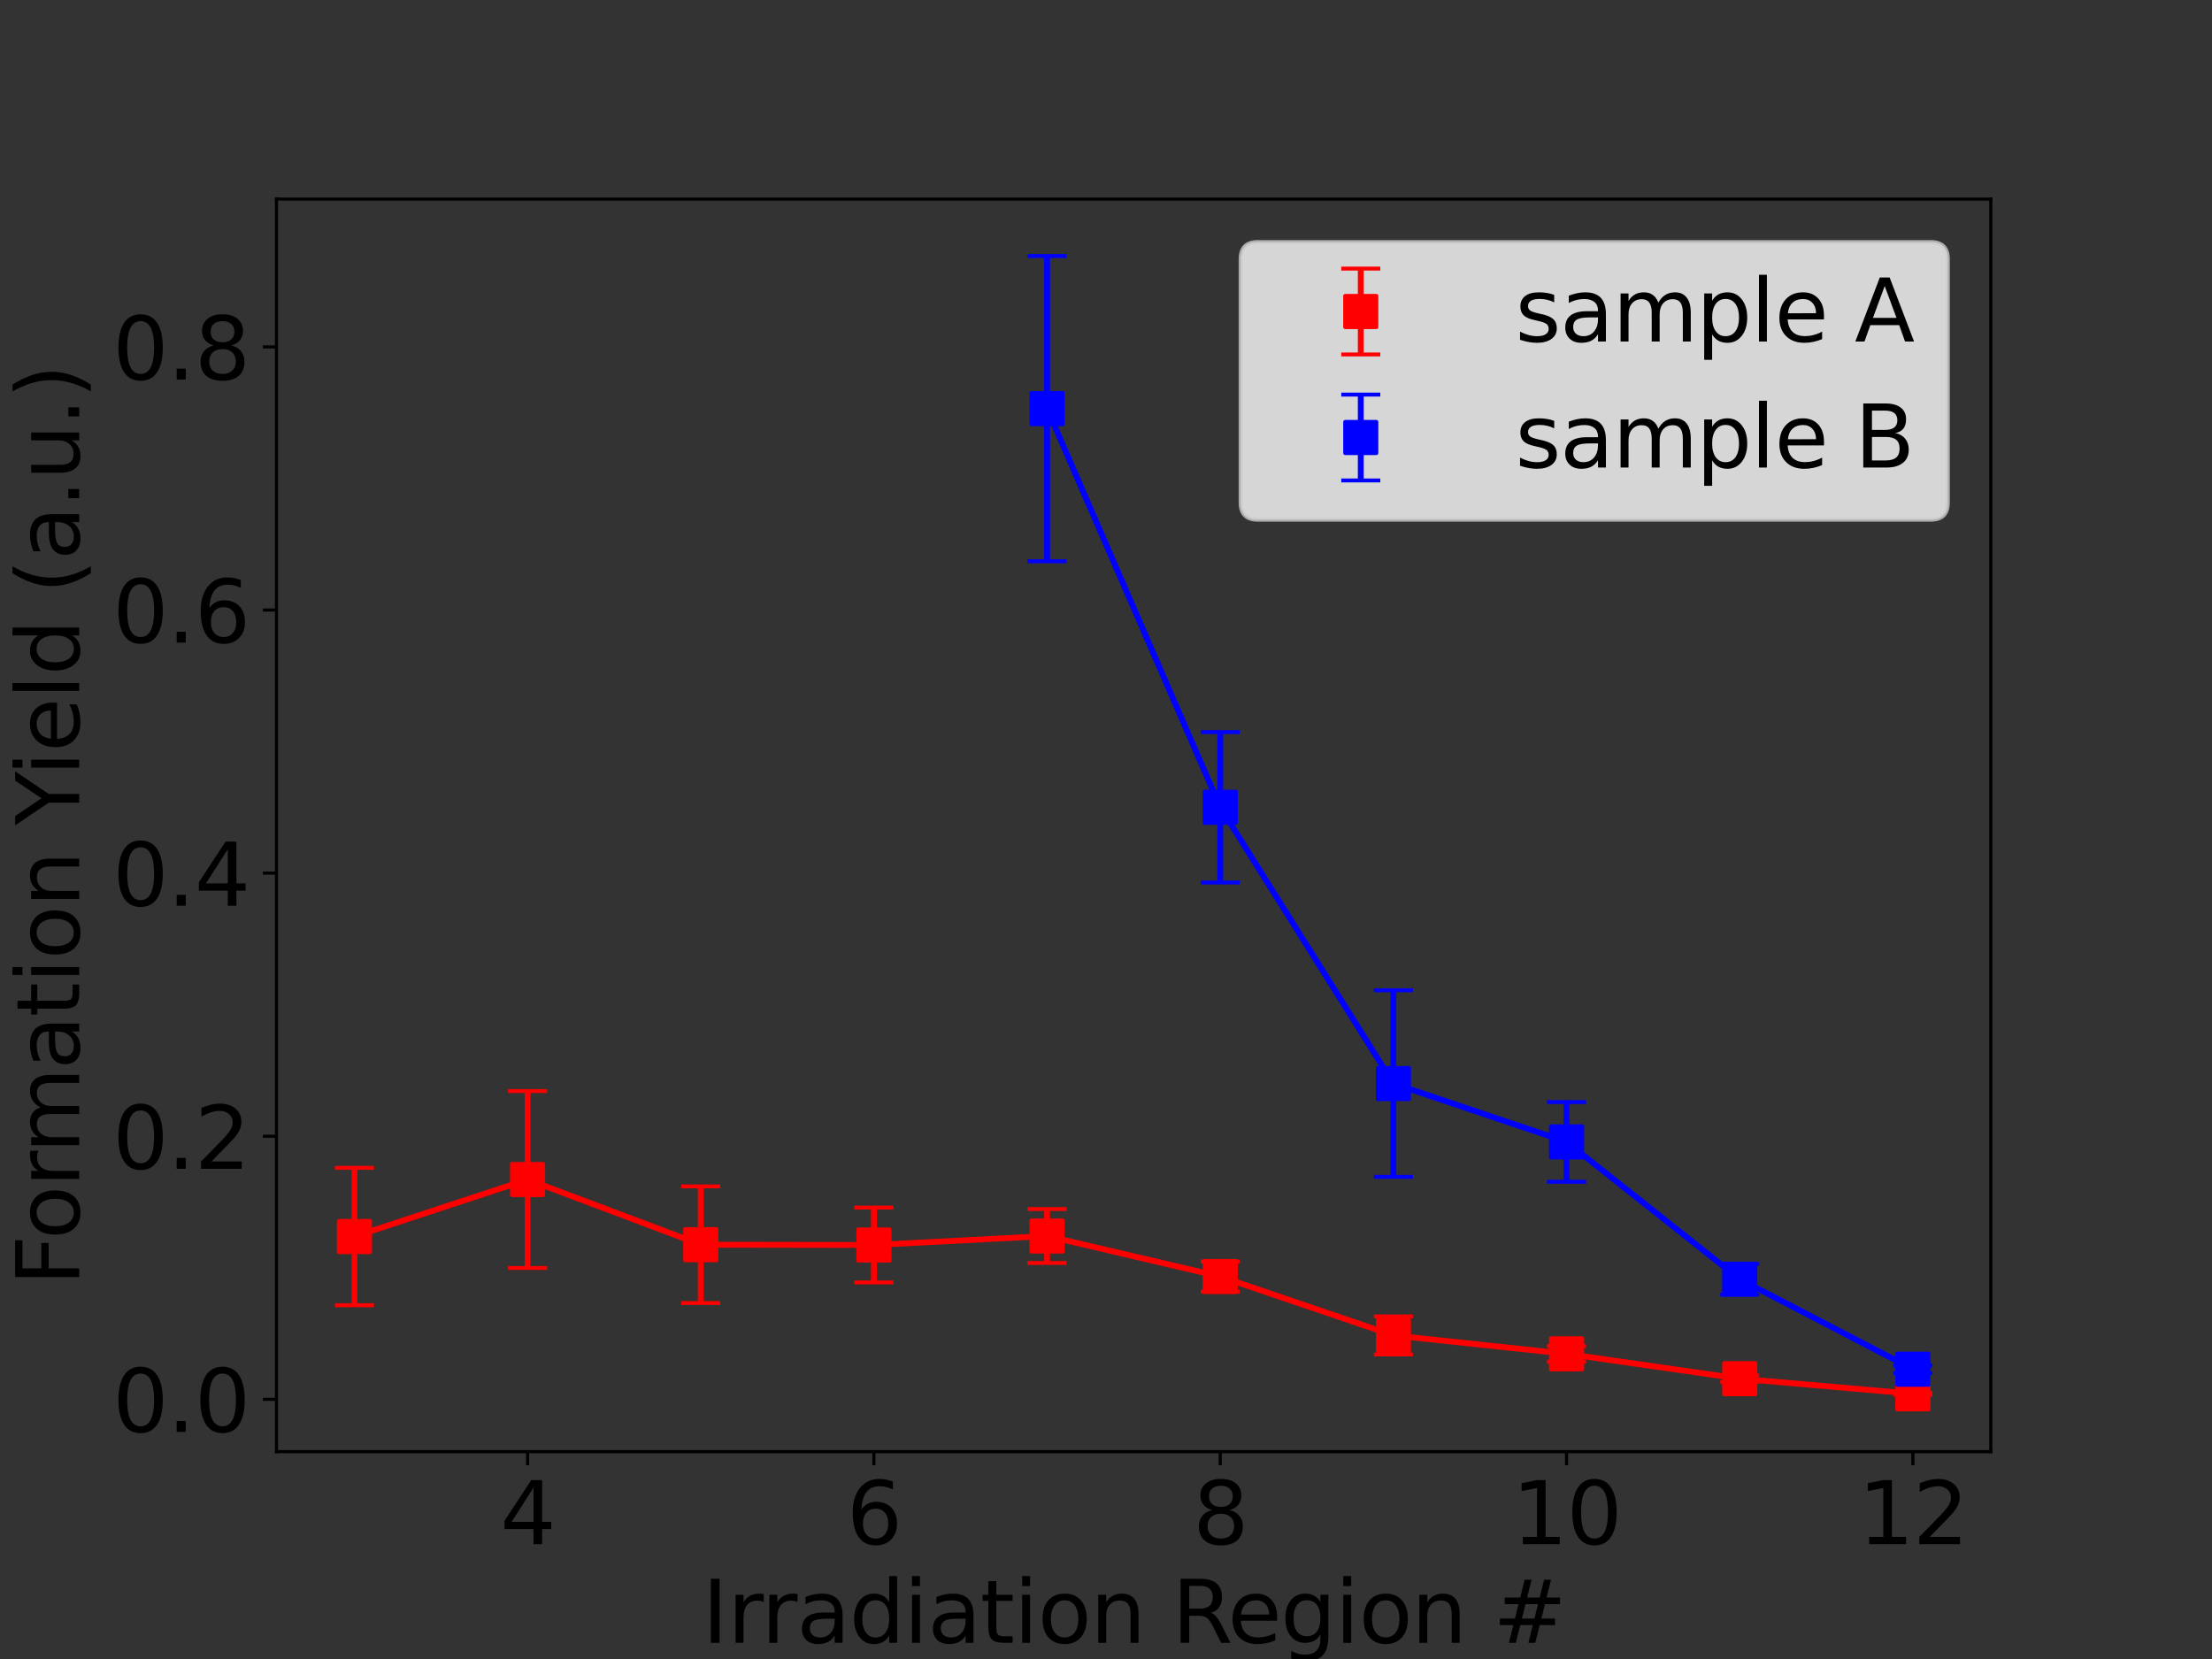 <?xml version="1.0" encoding="utf-8" standalone="no"?>
<!DOCTYPE svg PUBLIC "-//W3C//DTD SVG 1.1//EN"
  "http://www.w3.org/Graphics/SVG/1.1/DTD/svg11.dtd">
<svg height="425.197pt" version="1.1" viewBox="0 0 566.929 425.197" width="566.929pt" xmlns="http://www.w3.org/2000/svg" xmlns:xlink="http://www.w3.org/1999/xlink">
 <rect x="0" y="0" width="566.929" height="425.197" fill="#333333" stroke="none"/>
 <defs>
  <style type="text/css">*{stroke-linecap:butt;stroke-linejoin:round;}</style>
 </defs>
 <g id="figure_1">
  <g id="patch_1">
   <path d="M 0 425.197 
L 566.929 425.197 
L 566.929 0 
L 0 0 
z
" style="fill:none;"/>
  </g>
  <g id="axes_1">
   <g id="patch_2">
    <path d="M 70.866 372.047 
L 510.236 372.047 
L 510.236 51.024 
L 70.866 51.024 
z
" style="fill:none;"/>
   </g>
   <g id="matplotlib.axis_1">
    <g id="xtick_1">
     <g id="line2d_1">
      <defs>
       <path d="M 0 0 
L 0 3.5 
" id="m8553418984" style="stroke:#000000;stroke-width:0.8;"/>
      </defs>
      <g>
       <use style="stroke:#000000;stroke-width:0.8;" x="135.218" xlink:href="#m8553418984" y="372.047"/>
      </g>
     </g>
     <g id="text_1">
      <!-- 4 -->
      <g transform="translate(128.22 395.764)scale(0.22 -0.22)">
       <defs>
        <path d="M 2419 4116 
L 825 1625 
L 2419 1625 
L 2419 4116 
z
M 2253 4666 
L 3047 4666 
L 3047 1625 
L 3713 1625 
L 3713 1100 
L 3047 1100 
L 3047 0 
L 2419 0 
L 2419 1100 
L 313 1100 
L 313 1709 
L 2253 4666 
z
" id="DejaVuSans-34" transform="scale(0.016)"/>
       </defs>
       <use xlink:href="#DejaVuSans-34"/>
      </g>
     </g>
    </g>
    <g id="xtick_2">
     <g id="line2d_2">
      <g>
       <use style="stroke:#000000;stroke-width:0.8;" x="223.98" xlink:href="#m8553418984" y="372.047"/>
      </g>
     </g>
     <g id="text_2">
      <!-- 6 -->
      <g transform="translate(216.981 395.764)scale(0.22 -0.22)">
       <defs>
        <path d="M 2113 2584 
Q 1688 2584 1439 2293 
Q 1191 2003 1191 1497 
Q 1191 994 1439 701 
Q 1688 409 2113 409 
Q 2538 409 2786 701 
Q 3034 994 3034 1497 
Q 3034 2003 2786 2293 
Q 2538 2584 2113 2584 
z
M 3366 4563 
L 3366 3988 
Q 3128 4100 2886 4159 
Q 2644 4219 2406 4219 
Q 1781 4219 1451 3797 
Q 1122 3375 1075 2522 
Q 1259 2794 1537 2939 
Q 1816 3084 2150 3084 
Q 2853 3084 3261 2657 
Q 3669 2231 3669 1497 
Q 3669 778 3244 343 
Q 2819 -91 2113 -91 
Q 1303 -91 875 529 
Q 447 1150 447 2328 
Q 447 3434 972 4092 
Q 1497 4750 2381 4750 
Q 2619 4750 2861 4703 
Q 3103 4656 3366 4563 
z
" id="DejaVuSans-36" transform="scale(0.016)"/>
       </defs>
       <use xlink:href="#DejaVuSans-36"/>
      </g>
     </g>
    </g>
    <g id="xtick_3">
     <g id="line2d_3">
      <g>
       <use style="stroke:#000000;stroke-width:0.8;" x="312.742" xlink:href="#m8553418984" y="372.047"/>
      </g>
     </g>
     <g id="text_3">
      <!-- 8 -->
      <g transform="translate(305.743 395.764)scale(0.22 -0.22)">
       <defs>
        <path d="M 2034 2216 
Q 1584 2216 1326 1975 
Q 1069 1734 1069 1313 
Q 1069 891 1326 650 
Q 1584 409 2034 409 
Q 2484 409 2743 651 
Q 3003 894 3003 1313 
Q 3003 1734 2745 1975 
Q 2488 2216 2034 2216 
z
M 1403 2484 
Q 997 2584 770 2862 
Q 544 3141 544 3541 
Q 544 4100 942 4425 
Q 1341 4750 2034 4750 
Q 2731 4750 3128 4425 
Q 3525 4100 3525 3541 
Q 3525 3141 3298 2862 
Q 3072 2584 2669 2484 
Q 3125 2378 3379 2068 
Q 3634 1759 3634 1313 
Q 3634 634 3220 271 
Q 2806 -91 2034 -91 
Q 1263 -91 848 271 
Q 434 634 434 1313 
Q 434 1759 690 2068 
Q 947 2378 1403 2484 
z
M 1172 3481 
Q 1172 3119 1398 2916 
Q 1625 2713 2034 2713 
Q 2441 2713 2670 2916 
Q 2900 3119 2900 3481 
Q 2900 3844 2670 4047 
Q 2441 4250 2034 4250 
Q 1625 4250 1398 4047 
Q 1172 3844 1172 3481 
z
" id="DejaVuSans-38" transform="scale(0.016)"/>
       </defs>
       <use xlink:href="#DejaVuSans-38"/>
      </g>
     </g>
    </g>
    <g id="xtick_4">
     <g id="line2d_4">
      <g>
       <use style="stroke:#000000;stroke-width:0.8;" x="401.503" xlink:href="#m8553418984" y="372.047"/>
      </g>
     </g>
     <g id="text_4">
      <!-- 10 -->
      <g transform="translate(387.506 395.764)scale(0.22 -0.22)">
       <defs>
        <path d="M 794 531 
L 1825 531 
L 1825 4091 
L 703 3866 
L 703 4441 
L 1819 4666 
L 2450 4666 
L 2450 531 
L 3481 531 
L 3481 0 
L 794 0 
L 794 531 
z
" id="DejaVuSans-31" transform="scale(0.016)"/>
        <path d="M 2034 4250 
Q 1547 4250 1301 3770 
Q 1056 3291 1056 2328 
Q 1056 1369 1301 889 
Q 1547 409 2034 409 
Q 2525 409 2770 889 
Q 3016 1369 3016 2328 
Q 3016 3291 2770 3770 
Q 2525 4250 2034 4250 
z
M 2034 4750 
Q 2819 4750 3233 4129 
Q 3647 3509 3647 2328 
Q 3647 1150 3233 529 
Q 2819 -91 2034 -91 
Q 1250 -91 836 529 
Q 422 1150 422 2328 
Q 422 3509 836 4129 
Q 1250 4750 2034 4750 
z
" id="DejaVuSans-30" transform="scale(0.016)"/>
       </defs>
       <use xlink:href="#DejaVuSans-31"/>
       <use x="63.623" xlink:href="#DejaVuSans-30"/>
      </g>
     </g>
    </g>
    <g id="xtick_5">
     <g id="line2d_5">
      <g>
       <use style="stroke:#000000;stroke-width:0.8;" x="490.265" xlink:href="#m8553418984" y="372.047"/>
      </g>
     </g>
     <g id="text_5">
      <!-- 12 -->
      <g transform="translate(476.267 395.764)scale(0.22 -0.22)">
       <defs>
        <path d="M 1228 531 
L 3431 531 
L 3431 0 
L 469 0 
L 469 531 
Q 828 903 1448 1529 
Q 2069 2156 2228 2338 
Q 2531 2678 2651 2914 
Q 2772 3150 2772 3378 
Q 2772 3750 2511 3984 
Q 2250 4219 1831 4219 
Q 1534 4219 1204 4116 
Q 875 4013 500 3803 
L 500 4441 
Q 881 4594 1212 4672 
Q 1544 4750 1819 4750 
Q 2544 4750 2975 4387 
Q 3406 4025 3406 3419 
Q 3406 3131 3298 2873 
Q 3191 2616 2906 2266 
Q 2828 2175 2409 1742 
Q 1991 1309 1228 531 
z
" id="DejaVuSans-32" transform="scale(0.016)"/>
       </defs>
       <use xlink:href="#DejaVuSans-31"/>
       <use x="63.623" xlink:href="#DejaVuSans-32"/>
      </g>
     </g>
    </g>
    <g id="text_6">
     <!-- Irradiation Region # -->
     <g transform="translate(179.996 421.056)scale(0.22 -0.22)">
      <defs>
       <path d="M 628 4666 
L 1259 4666 
L 1259 0 
L 628 0 
L 628 4666 
z
" id="DejaVuSans-49" transform="scale(0.016)"/>
       <path d="M 2631 2963 
Q 2534 3019 2420 3045 
Q 2306 3072 2169 3072 
Q 1681 3072 1420 2755 
Q 1159 2438 1159 1844 
L 1159 0 
L 581 0 
L 581 3500 
L 1159 3500 
L 1159 2956 
Q 1341 3275 1631 3429 
Q 1922 3584 2338 3584 
Q 2397 3584 2469 3576 
Q 2541 3569 2628 3553 
L 2631 2963 
z
" id="DejaVuSans-72" transform="scale(0.016)"/>
       <path d="M 2194 1759 
Q 1497 1759 1228 1600 
Q 959 1441 959 1056 
Q 959 750 1161 570 
Q 1363 391 1709 391 
Q 2188 391 2477 730 
Q 2766 1069 2766 1631 
L 2766 1759 
L 2194 1759 
z
M 3341 1997 
L 3341 0 
L 2766 0 
L 2766 531 
Q 2569 213 2275 61 
Q 1981 -91 1556 -91 
Q 1019 -91 701 211 
Q 384 513 384 1019 
Q 384 1609 779 1909 
Q 1175 2209 1959 2209 
L 2766 2209 
L 2766 2266 
Q 2766 2663 2505 2880 
Q 2244 3097 1772 3097 
Q 1472 3097 1187 3025 
Q 903 2953 641 2809 
L 641 3341 
Q 956 3463 1253 3523 
Q 1550 3584 1831 3584 
Q 2591 3584 2966 3190 
Q 3341 2797 3341 1997 
z
" id="DejaVuSans-61" transform="scale(0.016)"/>
       <path d="M 2906 2969 
L 2906 4863 
L 3481 4863 
L 3481 0 
L 2906 0 
L 2906 525 
Q 2725 213 2448 61 
Q 2172 -91 1784 -91 
Q 1150 -91 751 415 
Q 353 922 353 1747 
Q 353 2572 751 3078 
Q 1150 3584 1784 3584 
Q 2172 3584 2448 3432 
Q 2725 3281 2906 2969 
z
M 947 1747 
Q 947 1113 1208 752 
Q 1469 391 1925 391 
Q 2381 391 2643 752 
Q 2906 1113 2906 1747 
Q 2906 2381 2643 2742 
Q 2381 3103 1925 3103 
Q 1469 3103 1208 2742 
Q 947 2381 947 1747 
z
" id="DejaVuSans-64" transform="scale(0.016)"/>
       <path d="M 603 3500 
L 1178 3500 
L 1178 0 
L 603 0 
L 603 3500 
z
M 603 4863 
L 1178 4863 
L 1178 4134 
L 603 4134 
L 603 4863 
z
" id="DejaVuSans-69" transform="scale(0.016)"/>
       <path d="M 1172 4494 
L 1172 3500 
L 2356 3500 
L 2356 3053 
L 1172 3053 
L 1172 1153 
Q 1172 725 1289 603 
Q 1406 481 1766 481 
L 2356 481 
L 2356 0 
L 1766 0 
Q 1100 0 847 248 
Q 594 497 594 1153 
L 594 3053 
L 172 3053 
L 172 3500 
L 594 3500 
L 594 4494 
L 1172 4494 
z
" id="DejaVuSans-74" transform="scale(0.016)"/>
       <path d="M 1959 3097 
Q 1497 3097 1228 2736 
Q 959 2375 959 1747 
Q 959 1119 1226 758 
Q 1494 397 1959 397 
Q 2419 397 2687 759 
Q 2956 1122 2956 1747 
Q 2956 2369 2687 2733 
Q 2419 3097 1959 3097 
z
M 1959 3584 
Q 2709 3584 3137 3096 
Q 3566 2609 3566 1747 
Q 3566 888 3137 398 
Q 2709 -91 1959 -91 
Q 1206 -91 779 398 
Q 353 888 353 1747 
Q 353 2609 779 3096 
Q 1206 3584 1959 3584 
z
" id="DejaVuSans-6f" transform="scale(0.016)"/>
       <path d="M 3513 2113 
L 3513 0 
L 2938 0 
L 2938 2094 
Q 2938 2591 2744 2837 
Q 2550 3084 2163 3084 
Q 1697 3084 1428 2787 
Q 1159 2491 1159 1978 
L 1159 0 
L 581 0 
L 581 3500 
L 1159 3500 
L 1159 2956 
Q 1366 3272 1645 3428 
Q 1925 3584 2291 3584 
Q 2894 3584 3203 3211 
Q 3513 2838 3513 2113 
z
" id="DejaVuSans-6e" transform="scale(0.016)"/>
       <path id="DejaVuSans-20" transform="scale(0.016)"/>
       <path d="M 2841 2188 
Q 3044 2119 3236 1894 
Q 3428 1669 3622 1275 
L 4263 0 
L 3584 0 
L 2988 1197 
Q 2756 1666 2539 1819 
Q 2322 1972 1947 1972 
L 1259 1972 
L 1259 0 
L 628 0 
L 628 4666 
L 2053 4666 
Q 2853 4666 3247 4331 
Q 3641 3997 3641 3322 
Q 3641 2881 3436 2590 
Q 3231 2300 2841 2188 
z
M 1259 4147 
L 1259 2491 
L 2053 2491 
Q 2509 2491 2742 2702 
Q 2975 2913 2975 3322 
Q 2975 3731 2742 3939 
Q 2509 4147 2053 4147 
L 1259 4147 
z
" id="DejaVuSans-52" transform="scale(0.016)"/>
       <path d="M 3597 1894 
L 3597 1613 
L 953 1613 
Q 991 1019 1311 708 
Q 1631 397 2203 397 
Q 2534 397 2845 478 
Q 3156 559 3463 722 
L 3463 178 
Q 3153 47 2828 -22 
Q 2503 -91 2169 -91 
Q 1331 -91 842 396 
Q 353 884 353 1716 
Q 353 2575 817 3079 
Q 1281 3584 2069 3584 
Q 2775 3584 3186 3129 
Q 3597 2675 3597 1894 
z
M 3022 2063 
Q 3016 2534 2758 2815 
Q 2500 3097 2075 3097 
Q 1594 3097 1305 2825 
Q 1016 2553 972 2059 
L 3022 2063 
z
" id="DejaVuSans-65" transform="scale(0.016)"/>
       <path d="M 2906 1791 
Q 2906 2416 2648 2759 
Q 2391 3103 1925 3103 
Q 1463 3103 1205 2759 
Q 947 2416 947 1791 
Q 947 1169 1205 825 
Q 1463 481 1925 481 
Q 2391 481 2648 825 
Q 2906 1169 2906 1791 
z
M 3481 434 
Q 3481 -459 3084 -895 
Q 2688 -1331 1869 -1331 
Q 1566 -1331 1297 -1286 
Q 1028 -1241 775 -1147 
L 775 -588 
Q 1028 -725 1275 -790 
Q 1522 -856 1778 -856 
Q 2344 -856 2625 -561 
Q 2906 -266 2906 331 
L 2906 616 
Q 2728 306 2450 153 
Q 2172 0 1784 0 
Q 1141 0 747 490 
Q 353 981 353 1791 
Q 353 2603 747 3093 
Q 1141 3584 1784 3584 
Q 2172 3584 2450 3431 
Q 2728 3278 2906 2969 
L 2906 3500 
L 3481 3500 
L 3481 434 
z
" id="DejaVuSans-67" transform="scale(0.016)"/>
       <path d="M 3272 2816 
L 2363 2816 
L 2100 1772 
L 3016 1772 
L 3272 2816 
z
M 2803 4594 
L 2478 3297 
L 3391 3297 
L 3719 4594 
L 4219 4594 
L 3897 3297 
L 4872 3297 
L 4872 2816 
L 3775 2816 
L 3519 1772 
L 4513 1772 
L 4513 1294 
L 3397 1294 
L 3072 0 
L 2572 0 
L 2894 1294 
L 1978 1294 
L 1656 0 
L 1153 0 
L 1478 1294 
L 494 1294 
L 494 1772 
L 1594 1772 
L 1856 2816 
L 850 2816 
L 850 3297 
L 1978 3297 
L 2297 4594 
L 2803 4594 
z
" id="DejaVuSans-23" transform="scale(0.016)"/>
      </defs>
      <use xlink:href="#DejaVuSans-49"/>
      <use x="29.492" xlink:href="#DejaVuSans-72"/>
      <use x="68.855" xlink:href="#DejaVuSans-72"/>
      <use x="109.969" xlink:href="#DejaVuSans-61"/>
      <use x="171.248" xlink:href="#DejaVuSans-64"/>
      <use x="234.725" xlink:href="#DejaVuSans-69"/>
      <use x="262.508" xlink:href="#DejaVuSans-61"/>
      <use x="323.787" xlink:href="#DejaVuSans-74"/>
      <use x="362.996" xlink:href="#DejaVuSans-69"/>
      <use x="390.779" xlink:href="#DejaVuSans-6f"/>
      <use x="451.961" xlink:href="#DejaVuSans-6e"/>
      <use x="515.34" xlink:href="#DejaVuSans-20"/>
      <use x="547.127" xlink:href="#DejaVuSans-52"/>
      <use x="612.109" xlink:href="#DejaVuSans-65"/>
      <use x="673.633" xlink:href="#DejaVuSans-67"/>
      <use x="737.109" xlink:href="#DejaVuSans-69"/>
      <use x="764.893" xlink:href="#DejaVuSans-6f"/>
      <use x="826.074" xlink:href="#DejaVuSans-6e"/>
      <use x="889.453" xlink:href="#DejaVuSans-20"/>
      <use x="921.24" xlink:href="#DejaVuSans-23"/>
     </g>
    </g>
   </g>
   <g id="matplotlib.axis_2">
    <g id="ytick_1">
     <g id="line2d_6">
      <defs>
       <path d="M 0 0 
L -3.5 0 
" id="mdd12b4a846" style="stroke:#000000;stroke-width:0.8;"/>
      </defs>
      <g>
       <use style="stroke:#000000;stroke-width:0.8;" x="70.866" xlink:href="#mdd12b4a846" y="358.637"/>
      </g>
     </g>
     <g id="text_7">
      <!-- 0.0 -->
      <g transform="translate(28.879 366.996)scale(0.22 -0.22)">
       <defs>
        <path d="M 684 794 
L 1344 794 
L 1344 0 
L 684 0 
L 684 794 
z
" id="DejaVuSans-2e" transform="scale(0.016)"/>
       </defs>
       <use xlink:href="#DejaVuSans-30"/>
       <use x="63.623" xlink:href="#DejaVuSans-2e"/>
       <use x="95.41" xlink:href="#DejaVuSans-30"/>
      </g>
     </g>
    </g>
    <g id="ytick_2">
     <g id="line2d_7">
      <g>
       <use style="stroke:#000000;stroke-width:0.8;" x="70.866" xlink:href="#mdd12b4a846" y="291.207"/>
      </g>
     </g>
     <g id="text_8">
      <!-- 0.2 -->
      <g transform="translate(28.879 299.565)scale(0.22 -0.22)">
       <use xlink:href="#DejaVuSans-30"/>
       <use x="63.623" xlink:href="#DejaVuSans-2e"/>
       <use x="95.41" xlink:href="#DejaVuSans-32"/>
      </g>
     </g>
    </g>
    <g id="ytick_3">
     <g id="line2d_8">
      <g>
       <use style="stroke:#000000;stroke-width:0.8;" x="70.866" xlink:href="#mdd12b4a846" y="223.776"/>
      </g>
     </g>
     <g id="text_9">
      <!-- 0.4 -->
      <g transform="translate(28.879 232.135)scale(0.22 -0.22)">
       <use xlink:href="#DejaVuSans-30"/>
       <use x="63.623" xlink:href="#DejaVuSans-2e"/>
       <use x="95.41" xlink:href="#DejaVuSans-34"/>
      </g>
     </g>
    </g>
    <g id="ytick_4">
     <g id="line2d_9">
      <g>
       <use style="stroke:#000000;stroke-width:0.8;" x="70.866" xlink:href="#mdd12b4a846" y="156.346"/>
      </g>
     </g>
     <g id="text_10">
      <!-- 0.6 -->
      <g transform="translate(28.879 164.704)scale(0.22 -0.22)">
       <use xlink:href="#DejaVuSans-30"/>
       <use x="63.623" xlink:href="#DejaVuSans-2e"/>
       <use x="95.41" xlink:href="#DejaVuSans-36"/>
      </g>
     </g>
    </g>
    <g id="ytick_5">
     <g id="line2d_10">
      <g>
       <use style="stroke:#000000;stroke-width:0.8;" x="70.866" xlink:href="#mdd12b4a846" y="88.915"/>
      </g>
     </g>
     <g id="text_11">
      <!-- 0.8 -->
      <g transform="translate(28.879 97.274)scale(0.22 -0.22)">
       <use xlink:href="#DejaVuSans-30"/>
       <use x="63.623" xlink:href="#DejaVuSans-2e"/>
       <use x="95.41" xlink:href="#DejaVuSans-38"/>
      </g>
     </g>
    </g>
    <g id="text_12">
     <!-- Formation Yield (a.u.) -->
     <g transform="translate(20.304 329.512)rotate(-90)scale(0.22 -0.22)">
      <defs>
       <path d="M 628 4666 
L 3309 4666 
L 3309 4134 
L 1259 4134 
L 1259 2759 
L 3109 2759 
L 3109 2228 
L 1259 2228 
L 1259 0 
L 628 0 
L 628 4666 
z
" id="DejaVuSans-46" transform="scale(0.016)"/>
       <path d="M 3328 2828 
Q 3544 3216 3844 3400 
Q 4144 3584 4550 3584 
Q 5097 3584 5394 3201 
Q 5691 2819 5691 2113 
L 5691 0 
L 5113 0 
L 5113 2094 
Q 5113 2597 4934 2840 
Q 4756 3084 4391 3084 
Q 3944 3084 3684 2787 
Q 3425 2491 3425 1978 
L 3425 0 
L 2847 0 
L 2847 2094 
Q 2847 2600 2669 2842 
Q 2491 3084 2119 3084 
Q 1678 3084 1418 2786 
Q 1159 2488 1159 1978 
L 1159 0 
L 581 0 
L 581 3500 
L 1159 3500 
L 1159 2956 
Q 1356 3278 1631 3431 
Q 1906 3584 2284 3584 
Q 2666 3584 2933 3390 
Q 3200 3197 3328 2828 
z
" id="DejaVuSans-6d" transform="scale(0.016)"/>
       <path d="M -13 4666 
L 666 4666 
L 1959 2747 
L 3244 4666 
L 3922 4666 
L 2272 2222 
L 2272 0 
L 1638 0 
L 1638 2222 
L -13 4666 
z
" id="DejaVuSans-59" transform="scale(0.016)"/>
       <path d="M 603 4863 
L 1178 4863 
L 1178 0 
L 603 0 
L 603 4863 
z
" id="DejaVuSans-6c" transform="scale(0.016)"/>
       <path d="M 1984 4856 
Q 1566 4138 1362 3434 
Q 1159 2731 1159 2009 
Q 1159 1288 1364 580 
Q 1569 -128 1984 -844 
L 1484 -844 
Q 1016 -109 783 600 
Q 550 1309 550 2009 
Q 550 2706 781 3412 
Q 1013 4119 1484 4856 
L 1984 4856 
z
" id="DejaVuSans-28" transform="scale(0.016)"/>
       <path d="M 544 1381 
L 544 3500 
L 1119 3500 
L 1119 1403 
Q 1119 906 1312 657 
Q 1506 409 1894 409 
Q 2359 409 2629 706 
Q 2900 1003 2900 1516 
L 2900 3500 
L 3475 3500 
L 3475 0 
L 2900 0 
L 2900 538 
Q 2691 219 2414 64 
Q 2138 -91 1772 -91 
Q 1169 -91 856 284 
Q 544 659 544 1381 
z
M 1991 3584 
L 1991 3584 
z
" id="DejaVuSans-75" transform="scale(0.016)"/>
       <path d="M 513 4856 
L 1013 4856 
Q 1481 4119 1714 3412 
Q 1947 2706 1947 2009 
Q 1947 1309 1714 600 
Q 1481 -109 1013 -844 
L 513 -844 
Q 928 -128 1133 580 
Q 1338 1288 1338 2009 
Q 1338 2731 1133 3434 
Q 928 4138 513 4856 
z
" id="DejaVuSans-29" transform="scale(0.016)"/>
      </defs>
      <use xlink:href="#DejaVuSans-46"/>
      <use x="53.895" xlink:href="#DejaVuSans-6f"/>
      <use x="115.076" xlink:href="#DejaVuSans-72"/>
      <use x="154.439" xlink:href="#DejaVuSans-6d"/>
      <use x="251.852" xlink:href="#DejaVuSans-61"/>
      <use x="313.131" xlink:href="#DejaVuSans-74"/>
      <use x="352.34" xlink:href="#DejaVuSans-69"/>
      <use x="380.123" xlink:href="#DejaVuSans-6f"/>
      <use x="441.305" xlink:href="#DejaVuSans-6e"/>
      <use x="504.684" xlink:href="#DejaVuSans-20"/>
      <use x="536.471" xlink:href="#DejaVuSans-59"/>
      <use x="593.93" xlink:href="#DejaVuSans-69"/>
      <use x="621.713" xlink:href="#DejaVuSans-65"/>
      <use x="683.236" xlink:href="#DejaVuSans-6c"/>
      <use x="711.02" xlink:href="#DejaVuSans-64"/>
      <use x="774.496" xlink:href="#DejaVuSans-20"/>
      <use x="806.283" xlink:href="#DejaVuSans-28"/>
      <use x="845.297" xlink:href="#DejaVuSans-61"/>
      <use x="906.576" xlink:href="#DejaVuSans-2e"/>
      <use x="938.363" xlink:href="#DejaVuSans-75"/>
      <use x="1001.742" xlink:href="#DejaVuSans-2e"/>
      <use x="1033.529" xlink:href="#DejaVuSans-29"/>
     </g>
    </g>
   </g>
   <g id="LineCollection_1">
    <path clip-path="url(#pac07a0aa17)" d="M 90.838 334.526 
L 90.838 299.315 
" style="fill:none;stroke:#ff0000;stroke-width:1.5;"/>
    <path clip-path="url(#pac07a0aa17)" d="M 135.218 324.975 
L 135.218 279.636 
" style="fill:none;stroke:#ff0000;stroke-width:1.5;"/>
    <path clip-path="url(#pac07a0aa17)" d="M 179.599 333.957 
L 179.599 304.065 
" style="fill:none;stroke:#ff0000;stroke-width:1.5;"/>
    <path clip-path="url(#pac07a0aa17)" d="M 223.98 328.682 
L 223.98 309.492 
" style="fill:none;stroke:#ff0000;stroke-width:1.5;"/>
    <path clip-path="url(#pac07a0aa17)" d="M 268.361 323.695 
L 268.361 309.881 
" style="fill:none;stroke:#ff0000;stroke-width:1.5;"/>
    <path clip-path="url(#pac07a0aa17)" d="M 312.742 331.021 
L 312.742 323.334 
" style="fill:none;stroke:#ff0000;stroke-width:1.5;"/>
    <path clip-path="url(#pac07a0aa17)" d="M 357.122 347.139 
L 357.122 337.388 
" style="fill:none;stroke:#ff0000;stroke-width:1.5;"/>
    <path clip-path="url(#pac07a0aa17)" d="M 401.503 349 
L 401.503 344.975 
" style="fill:none;stroke:#ff0000;stroke-width:1.5;"/>
    <path clip-path="url(#pac07a0aa17)" d="M 445.884 354.236 
L 445.884 352.464 
" style="fill:none;stroke:#ff0000;stroke-width:1.5;"/>
    <path clip-path="url(#pac07a0aa17)" d="M 490.265 357.455 
L 490.265 356.998 
" style="fill:none;stroke:#ff0000;stroke-width:1.5;"/>
   </g>
   <g id="LineCollection_2">
    <path clip-path="url(#pac07a0aa17)" d="M 268.361 143.844 
L 268.361 65.616 
" style="fill:none;stroke:#0000ff;stroke-width:1.5;"/>
    <path clip-path="url(#pac07a0aa17)" d="M 312.742 226.176 
L 312.742 187.627 
" style="fill:none;stroke:#0000ff;stroke-width:1.5;"/>
    <path clip-path="url(#pac07a0aa17)" d="M 357.122 301.613 
L 357.122 253.809 
" style="fill:none;stroke:#0000ff;stroke-width:1.5;"/>
    <path clip-path="url(#pac07a0aa17)" d="M 401.503 302.877 
L 401.503 282.454 
" style="fill:none;stroke:#0000ff;stroke-width:1.5;"/>
    <path clip-path="url(#pac07a0aa17)" d="M 445.884 331.799 
L 445.884 323.916 
" style="fill:none;stroke:#0000ff;stroke-width:1.5;"/>
    <path clip-path="url(#pac07a0aa17)" d="M 490.265 351.913 
L 490.265 349.932 
" style="fill:none;stroke:#0000ff;stroke-width:1.5;"/>
   </g>
   <g id="line2d_11">
    <path clip-path="url(#pac07a0aa17)" d="M 90.838 316.921 
L 135.218 302.305 
L 179.599 319.011 
L 223.98 319.087 
L 268.361 316.788 
L 312.742 327.177 
L 357.122 342.264 
L 401.503 346.987 
L 445.884 353.35 
L 490.265 357.227 
" style="fill:none;stroke:#ff0000;stroke-linecap:square;stroke-width:1.5;"/>
   </g>
   <g id="line2d_12">
    <path clip-path="url(#pac07a0aa17)" d="M 268.361 104.73 
L 312.742 206.901 
L 357.122 277.711 
L 401.503 292.666 
L 445.884 327.858 
L 490.265 350.923 
" style="fill:none;stroke:#0000ff;stroke-linecap:square;stroke-width:1.5;"/>
   </g>
   <g id="line2d_13">
    <defs>
     <path d="M 5 0 
L -5 -0 
" id="md4f3d92b08" style="stroke:#ff0000;"/>
    </defs>
    <g clip-path="url(#pac07a0aa17)">
     <use style="fill:#ff0000;stroke:#ff0000;" x="90.838" xlink:href="#md4f3d92b08" y="334.526"/>
     <use style="fill:#ff0000;stroke:#ff0000;" x="135.218" xlink:href="#md4f3d92b08" y="324.975"/>
     <use style="fill:#ff0000;stroke:#ff0000;" x="179.599" xlink:href="#md4f3d92b08" y="333.957"/>
     <use style="fill:#ff0000;stroke:#ff0000;" x="223.98" xlink:href="#md4f3d92b08" y="328.682"/>
     <use style="fill:#ff0000;stroke:#ff0000;" x="268.361" xlink:href="#md4f3d92b08" y="323.695"/>
     <use style="fill:#ff0000;stroke:#ff0000;" x="312.742" xlink:href="#md4f3d92b08" y="331.021"/>
     <use style="fill:#ff0000;stroke:#ff0000;" x="357.122" xlink:href="#md4f3d92b08" y="347.139"/>
     <use style="fill:#ff0000;stroke:#ff0000;" x="401.503" xlink:href="#md4f3d92b08" y="349"/>
     <use style="fill:#ff0000;stroke:#ff0000;" x="445.884" xlink:href="#md4f3d92b08" y="354.236"/>
     <use style="fill:#ff0000;stroke:#ff0000;" x="490.265" xlink:href="#md4f3d92b08" y="357.455"/>
    </g>
   </g>
   <g id="line2d_14">
    <g clip-path="url(#pac07a0aa17)">
     <use style="fill:#ff0000;stroke:#ff0000;" x="90.838" xlink:href="#md4f3d92b08" y="299.315"/>
     <use style="fill:#ff0000;stroke:#ff0000;" x="135.218" xlink:href="#md4f3d92b08" y="279.636"/>
     <use style="fill:#ff0000;stroke:#ff0000;" x="179.599" xlink:href="#md4f3d92b08" y="304.065"/>
     <use style="fill:#ff0000;stroke:#ff0000;" x="223.98" xlink:href="#md4f3d92b08" y="309.492"/>
     <use style="fill:#ff0000;stroke:#ff0000;" x="268.361" xlink:href="#md4f3d92b08" y="309.881"/>
     <use style="fill:#ff0000;stroke:#ff0000;" x="312.742" xlink:href="#md4f3d92b08" y="323.334"/>
     <use style="fill:#ff0000;stroke:#ff0000;" x="357.122" xlink:href="#md4f3d92b08" y="337.388"/>
     <use style="fill:#ff0000;stroke:#ff0000;" x="401.503" xlink:href="#md4f3d92b08" y="344.975"/>
     <use style="fill:#ff0000;stroke:#ff0000;" x="445.884" xlink:href="#md4f3d92b08" y="352.464"/>
     <use style="fill:#ff0000;stroke:#ff0000;" x="490.265" xlink:href="#md4f3d92b08" y="356.998"/>
    </g>
   </g>
   <g id="line2d_15">
    <defs>
     <path d="M 5 0 
L -5 -0 
" id="mc7479ccedb" style="stroke:#0000ff;"/>
    </defs>
    <g clip-path="url(#pac07a0aa17)">
     <use style="fill:#0000ff;stroke:#0000ff;" x="268.361" xlink:href="#mc7479ccedb" y="143.844"/>
     <use style="fill:#0000ff;stroke:#0000ff;" x="312.742" xlink:href="#mc7479ccedb" y="226.176"/>
     <use style="fill:#0000ff;stroke:#0000ff;" x="357.122" xlink:href="#mc7479ccedb" y="301.613"/>
     <use style="fill:#0000ff;stroke:#0000ff;" x="401.503" xlink:href="#mc7479ccedb" y="302.877"/>
     <use style="fill:#0000ff;stroke:#0000ff;" x="445.884" xlink:href="#mc7479ccedb" y="331.799"/>
     <use style="fill:#0000ff;stroke:#0000ff;" x="490.265" xlink:href="#mc7479ccedb" y="351.913"/>
    </g>
   </g>
   <g id="line2d_16">
    <g clip-path="url(#pac07a0aa17)">
     <use style="fill:#0000ff;stroke:#0000ff;" x="268.361" xlink:href="#mc7479ccedb" y="65.616"/>
     <use style="fill:#0000ff;stroke:#0000ff;" x="312.742" xlink:href="#mc7479ccedb" y="187.627"/>
     <use style="fill:#0000ff;stroke:#0000ff;" x="357.122" xlink:href="#mc7479ccedb" y="253.809"/>
     <use style="fill:#0000ff;stroke:#0000ff;" x="401.503" xlink:href="#mc7479ccedb" y="282.454"/>
     <use style="fill:#0000ff;stroke:#0000ff;" x="445.884" xlink:href="#mc7479ccedb" y="323.916"/>
     <use style="fill:#0000ff;stroke:#0000ff;" x="490.265" xlink:href="#mc7479ccedb" y="349.932"/>
    </g>
   </g>
   <g id="line2d_17">
    <defs>
     <path d="M -4 4 
L 4 4 
L 4 -4 
L -4 -4 
z
" id="m9ece7df656" style="stroke:#ff0000;stroke-linejoin:miter;"/>
    </defs>
    <g clip-path="url(#pac07a0aa17)">
     <use style="fill:#ff0000;stroke:#ff0000;stroke-linejoin:miter;" x="90.838" xlink:href="#m9ece7df656" y="316.921"/>
     <use style="fill:#ff0000;stroke:#ff0000;stroke-linejoin:miter;" x="135.218" xlink:href="#m9ece7df656" y="302.305"/>
     <use style="fill:#ff0000;stroke:#ff0000;stroke-linejoin:miter;" x="179.599" xlink:href="#m9ece7df656" y="319.011"/>
     <use style="fill:#ff0000;stroke:#ff0000;stroke-linejoin:miter;" x="223.98" xlink:href="#m9ece7df656" y="319.087"/>
     <use style="fill:#ff0000;stroke:#ff0000;stroke-linejoin:miter;" x="268.361" xlink:href="#m9ece7df656" y="316.788"/>
     <use style="fill:#ff0000;stroke:#ff0000;stroke-linejoin:miter;" x="312.742" xlink:href="#m9ece7df656" y="327.177"/>
     <use style="fill:#ff0000;stroke:#ff0000;stroke-linejoin:miter;" x="357.122" xlink:href="#m9ece7df656" y="342.264"/>
     <use style="fill:#ff0000;stroke:#ff0000;stroke-linejoin:miter;" x="401.503" xlink:href="#m9ece7df656" y="346.987"/>
     <use style="fill:#ff0000;stroke:#ff0000;stroke-linejoin:miter;" x="445.884" xlink:href="#m9ece7df656" y="353.35"/>
     <use style="fill:#ff0000;stroke:#ff0000;stroke-linejoin:miter;" x="490.265" xlink:href="#m9ece7df656" y="357.227"/>
    </g>
   </g>
   <g id="line2d_18">
    <defs>
     <path d="M -4 4 
L 4 4 
L 4 -4 
L -4 -4 
z
" id="m9d83364a1b" style="stroke:#0000ff;stroke-linejoin:miter;"/>
    </defs>
    <g clip-path="url(#pac07a0aa17)">
     <use style="fill:#0000ff;stroke:#0000ff;stroke-linejoin:miter;" x="268.361" xlink:href="#m9d83364a1b" y="104.73"/>
     <use style="fill:#0000ff;stroke:#0000ff;stroke-linejoin:miter;" x="312.742" xlink:href="#m9d83364a1b" y="206.901"/>
     <use style="fill:#0000ff;stroke:#0000ff;stroke-linejoin:miter;" x="357.122" xlink:href="#m9d83364a1b" y="277.711"/>
     <use style="fill:#0000ff;stroke:#0000ff;stroke-linejoin:miter;" x="401.503" xlink:href="#m9d83364a1b" y="292.666"/>
     <use style="fill:#0000ff;stroke:#0000ff;stroke-linejoin:miter;" x="445.884" xlink:href="#m9d83364a1b" y="327.858"/>
     <use style="fill:#0000ff;stroke:#0000ff;stroke-linejoin:miter;" x="490.265" xlink:href="#m9d83364a1b" y="350.923"/>
    </g>
   </g>
   <g id="patch_3">
    <path d="M 70.866 372.047 
L 70.866 51.024 
" style="fill:none;stroke:#000000;stroke-linecap:square;stroke-linejoin:miter;stroke-width:0.8;"/>
   </g>
   <g id="patch_4">
    <path d="M 510.236 372.047 
L 510.236 51.024 
" style="fill:none;stroke:#000000;stroke-linecap:square;stroke-linejoin:miter;stroke-width:0.8;"/>
   </g>
   <g id="patch_5">
    <path d="M 70.866 372.047 
L 510.236 372.047 
" style="fill:none;stroke:#000000;stroke-linecap:square;stroke-linejoin:miter;stroke-width:0.8;"/>
   </g>
   <g id="patch_6">
    <path d="M 70.866 51.024 
L 510.236 51.024 
" style="fill:none;stroke:#000000;stroke-linecap:square;stroke-linejoin:miter;stroke-width:0.8;"/>
   </g>
   <g id="legend_1">
    <g id="patch_7">
     <path d="M 322.363 133.207 
L 494.836 133.207 
Q 499.236 133.207 499.236 128.807 
L 499.236 66.424 
Q 499.236 62.024 494.836 62.024 
L 322.363 62.024 
Q 317.963 62.024 317.963 66.424 
L 317.963 128.807 
Q 317.963 133.207 322.363 133.207 
z
" style="fill:#ffffff;opacity:0.8;stroke:#cccccc;stroke-linejoin:miter;"/>
    </g>
    <g id="LineCollection_3">
     <path d="M 348.763 90.84 
L 348.763 68.84 
" style="fill:none;stroke:#ff0000;stroke-width:1.5;"/>
    </g>
    <g id="line2d_19">
     <g>
      <use style="fill:#ff0000;stroke:#ff0000;" x="348.763" xlink:href="#md4f3d92b08" y="90.84"/>
     </g>
    </g>
    <g id="line2d_20">
     <g>
      <use style="fill:#ff0000;stroke:#ff0000;" x="348.763" xlink:href="#md4f3d92b08" y="68.84"/>
     </g>
    </g>
    <g id="line2d_21"/>
    <g id="line2d_22">
     <g>
      <use style="fill:#ff0000;stroke:#ff0000;stroke-linejoin:miter;" x="348.763" xlink:href="#m9ece7df656" y="79.84"/>
     </g>
    </g>
    <g id="text_13">
     <!-- sample A -->
     <g transform="translate(388.363 87.54)scale(0.22 -0.22)">
      <defs>
       <path d="M 2834 3397 
L 2834 2853 
Q 2591 2978 2328 3040 
Q 2066 3103 1784 3103 
Q 1356 3103 1142 2972 
Q 928 2841 928 2578 
Q 928 2378 1081 2264 
Q 1234 2150 1697 2047 
L 1894 2003 
Q 2506 1872 2764 1633 
Q 3022 1394 3022 966 
Q 3022 478 2636 193 
Q 2250 -91 1575 -91 
Q 1294 -91 989 -36 
Q 684 19 347 128 
L 347 722 
Q 666 556 975 473 
Q 1284 391 1588 391 
Q 1994 391 2212 530 
Q 2431 669 2431 922 
Q 2431 1156 2273 1281 
Q 2116 1406 1581 1522 
L 1381 1569 
Q 847 1681 609 1914 
Q 372 2147 372 2553 
Q 372 3047 722 3315 
Q 1072 3584 1716 3584 
Q 2034 3584 2315 3537 
Q 2597 3491 2834 3397 
z
" id="DejaVuSans-73" transform="scale(0.016)"/>
       <path d="M 1159 525 
L 1159 -1331 
L 581 -1331 
L 581 3500 
L 1159 3500 
L 1159 2969 
Q 1341 3281 1617 3432 
Q 1894 3584 2278 3584 
Q 2916 3584 3314 3078 
Q 3713 2572 3713 1747 
Q 3713 922 3314 415 
Q 2916 -91 2278 -91 
Q 1894 -91 1617 61 
Q 1341 213 1159 525 
z
M 3116 1747 
Q 3116 2381 2855 2742 
Q 2594 3103 2138 3103 
Q 1681 3103 1420 2742 
Q 1159 2381 1159 1747 
Q 1159 1113 1420 752 
Q 1681 391 2138 391 
Q 2594 391 2855 752 
Q 3116 1113 3116 1747 
z
" id="DejaVuSans-70" transform="scale(0.016)"/>
       <path d="M 2188 4044 
L 1331 1722 
L 3047 1722 
L 2188 4044 
z
M 1831 4666 
L 2547 4666 
L 4325 0 
L 3669 0 
L 3244 1197 
L 1141 1197 
L 716 0 
L 50 0 
L 1831 4666 
z
" id="DejaVuSans-41" transform="scale(0.016)"/>
      </defs>
      <use xlink:href="#DejaVuSans-73"/>
      <use x="52.1" xlink:href="#DejaVuSans-61"/>
      <use x="113.379" xlink:href="#DejaVuSans-6d"/>
      <use x="210.791" xlink:href="#DejaVuSans-70"/>
      <use x="274.268" xlink:href="#DejaVuSans-6c"/>
      <use x="302.051" xlink:href="#DejaVuSans-65"/>
      <use x="363.574" xlink:href="#DejaVuSans-20"/>
      <use x="395.361" xlink:href="#DejaVuSans-41"/>
     </g>
    </g>
    <g id="LineCollection_4">
     <path d="M 348.763 123.132 
L 348.763 101.132 
" style="fill:none;stroke:#0000ff;stroke-width:1.5;"/>
    </g>
    <g id="line2d_23">
     <g>
      <use style="fill:#0000ff;stroke:#0000ff;" x="348.763" xlink:href="#mc7479ccedb" y="123.132"/>
     </g>
    </g>
    <g id="line2d_24">
     <g>
      <use style="fill:#0000ff;stroke:#0000ff;" x="348.763" xlink:href="#mc7479ccedb" y="101.132"/>
     </g>
    </g>
    <g id="line2d_25"/>
    <g id="line2d_26">
     <g>
      <use style="fill:#0000ff;stroke:#0000ff;stroke-linejoin:miter;" x="348.763" xlink:href="#m9d83364a1b" y="112.132"/>
     </g>
    </g>
    <g id="text_14">
     <!-- sample B -->
     <g transform="translate(388.363 119.832)scale(0.22 -0.22)">
      <defs>
       <path d="M 1259 2228 
L 1259 519 
L 2272 519 
Q 2781 519 3026 730 
Q 3272 941 3272 1375 
Q 3272 1813 3026 2020 
Q 2781 2228 2272 2228 
L 1259 2228 
z
M 1259 4147 
L 1259 2741 
L 2194 2741 
Q 2656 2741 2882 2914 
Q 3109 3088 3109 3444 
Q 3109 3797 2882 3972 
Q 2656 4147 2194 4147 
L 1259 4147 
z
M 628 4666 
L 2241 4666 
Q 2963 4666 3353 4366 
Q 3744 4066 3744 3513 
Q 3744 3084 3544 2831 
Q 3344 2578 2956 2516 
Q 3422 2416 3680 2098 
Q 3938 1781 3938 1306 
Q 3938 681 3513 340 
Q 3088 0 2303 0 
L 628 0 
L 628 4666 
z
" id="DejaVuSans-42" transform="scale(0.016)"/>
      </defs>
      <use xlink:href="#DejaVuSans-73"/>
      <use x="52.1" xlink:href="#DejaVuSans-61"/>
      <use x="113.379" xlink:href="#DejaVuSans-6d"/>
      <use x="210.791" xlink:href="#DejaVuSans-70"/>
      <use x="274.268" xlink:href="#DejaVuSans-6c"/>
      <use x="302.051" xlink:href="#DejaVuSans-65"/>
      <use x="363.574" xlink:href="#DejaVuSans-20"/>
      <use x="395.361" xlink:href="#DejaVuSans-42"/>
     </g>
    </g>
   </g>
  </g>
 </g>
 <defs>
  <clipPath id="pac07a0aa17">
   <rect height="321.024" width="439.37" x="70.866" y="51.024"/>
  </clipPath>
 </defs>
</svg>
